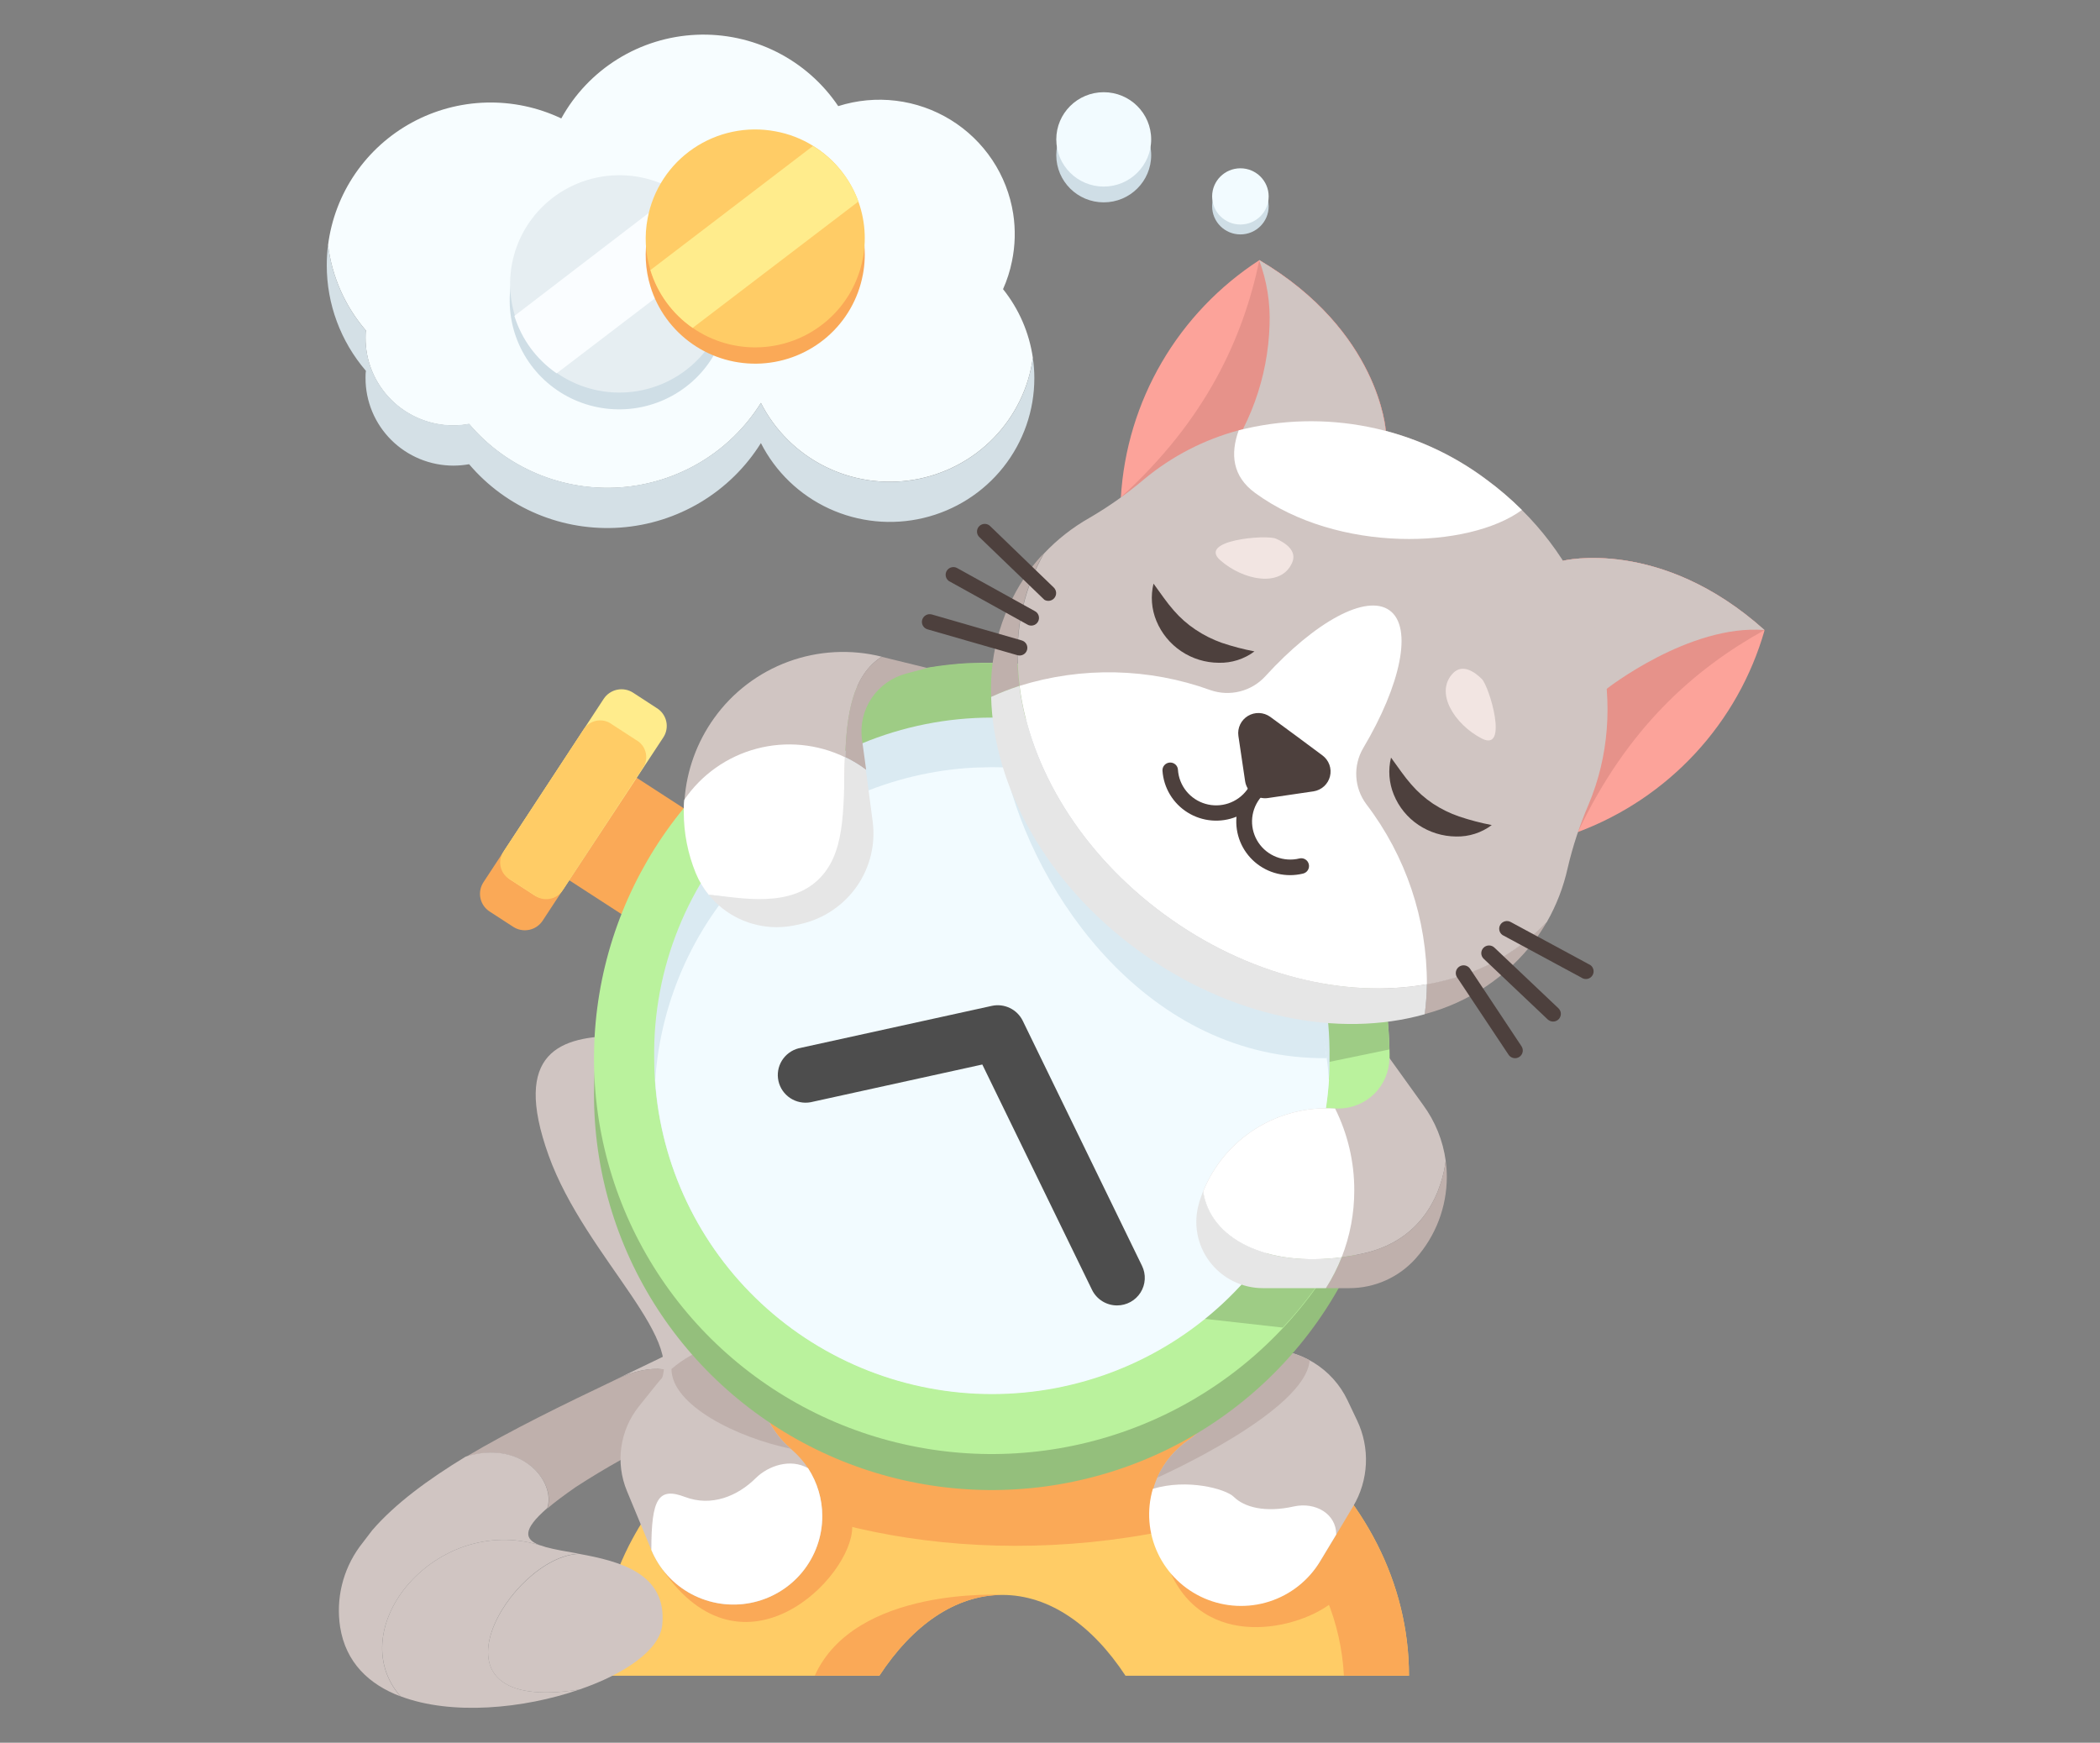 <svg width="241" height="200" viewBox="0 0 241 200" fill="none" xmlns="http://www.w3.org/2000/svg">
<rect x="0" y="0" width="241" height="200" fill="#808080" stroke="none"/>
<g clip-path="url(#clip0_4967_11477)">
<path d="M161.698 192.314H129.167C125.36 186.523 120.44 183.036 115.034 183.036C109.628 183.036 104.692 186.523 100.916 192.314H68.602C68.609 187.123 69.833 182.006 72.177 177.368C73.094 175.577 74.152 173.861 75.344 172.238C76.569 170.553 77.925 168.966 79.399 167.492C81.602 165.293 84.033 163.331 86.651 161.64C95.17 156.242 105.079 153.414 115.181 153.499C140.861 153.499 161.698 170.879 161.698 192.314Z" fill="#FFCC66"/>
<path d="M161.698 192.306H154.23C153.915 186.21 151.527 180.402 147.456 175.832C146.63 174.926 145.563 174.27 144.379 173.938C143.195 173.607 141.941 173.614 140.76 173.959C116.864 180.917 92.776 176.608 79.353 167.492C87.902 158.936 100.761 153.499 115.15 153.499C140.861 153.499 161.698 170.879 161.698 192.306Z" fill="#FAA957"/>
<path d="M153.349 183.474C150.16 186.646 138.814 189.91 134.435 180.709C130.056 171.508 151.635 176.708 151.635 176.708L153.349 183.474Z" fill="#FAA957"/>
<path d="M115.034 183.036C109.628 183.036 104.724 186.523 100.916 192.306H93.502C98.144 182.023 115.034 183.036 115.034 183.036Z" fill="#FAA957"/>
<path d="M97.803 175.264C97.803 181.016 85.338 193.604 76.047 180.141L85.94 174.657L96.676 170.956L97.803 175.264Z" fill="#FAA957"/>
<path d="M94.915 154.129C89.246 158.514 82.673 161.809 76.796 164.72C82.828 161.532 79.19 154.19 70.617 158.338C77.336 155.112 84.025 151.925 89.47 148.515C95.239 147.616 94.915 154.129 94.915 154.129Z" fill="#D0C5C2"/>
<path d="M76.796 164.72H76.727C73.046 166.458 69.488 168.441 66.076 170.656C64.717 171.601 63.651 172.4 62.832 173.098C63.805 170.08 59.936 165.196 53.472 167.192C58.639 164.12 64.663 161.187 70.679 158.322C79.206 154.19 82.828 161.532 76.796 164.72Z" fill="#BFB0AC"/>
<path d="M61.921 177.322C50.011 173.728 39.176 186.876 45.941 194.671C42.342 193.304 39.685 190.793 39.037 186.738C38.532 183.495 39.331 180.184 41.261 177.522C41.776 176.846 42.263 176.209 42.721 175.61C45.331 172.591 49.077 169.819 53.448 167.162C59.913 165.165 63.782 170.049 62.809 173.068C59.897 175.594 60.199 176.662 61.921 177.322Z" fill="#D0C5C2"/>
<path d="M66.485 193.896C60.082 196.108 51.811 196.891 45.956 194.664C39.175 186.876 50.011 173.728 61.921 177.322C62.16 177.384 62.384 177.461 62.623 177.545C63.681 177.837 65.056 178.06 66.485 178.313C58.615 178.497 47.486 196.906 66.485 193.896Z" fill="#D0C5C2"/>
<path d="M76.001 186.485C75.723 189.334 71.737 192.099 66.486 193.896C47.486 196.907 58.616 178.536 66.486 178.329C71.096 179.173 76.588 180.556 76.001 186.485Z" fill="#D0C5C2"/>
<path d="M71.096 118.885C64.33 118.885 58.692 120.698 62.956 132.586C67.219 144.475 79.777 154.359 75.205 159.466C70.632 164.574 83.53 159.466 83.53 159.466L84.859 142.294L71.096 118.885Z" fill="#D0C5C2"/>
<path d="M94.366 173.989C94.37 176.337 93.554 178.613 92.058 180.429C90.562 182.245 88.478 183.489 86.163 183.947C83.848 184.406 81.444 184.051 79.363 182.944C77.281 181.837 75.65 180.045 74.749 177.876L71.945 171.102C71.288 169.517 71.067 167.788 71.303 166.09C71.539 164.393 72.224 162.788 73.289 161.44L75.344 158.875C75.855 158.231 76.429 157.64 77.058 157.109C78.405 155.94 79.984 155.067 81.692 154.544L84.558 153.684L87.06 152.916V158.292C87.06 159.782 87.38 161.254 87.998 162.612C88.616 163.969 89.518 165.18 90.644 166.164L90.759 166.271L90.898 166.394C91.605 167.009 92.223 167.717 92.737 168.498C93.801 170.134 94.367 172.041 94.366 173.989Z" fill="#D0C5C2"/>
<path d="M155.288 172.875L153.365 176.101L151.511 179.173C150.123 181.439 147.923 183.097 145.354 183.814C142.785 184.531 140.038 184.254 137.667 183.038C135.295 181.822 133.475 179.758 132.573 177.261C131.671 174.764 131.754 172.019 132.805 169.581C133.593 167.802 134.87 166.282 136.489 165.195C137.284 164.65 137.96 163.95 138.474 163.137C138.983 162.325 139.319 161.418 139.463 160.472L140.297 154.981L145.07 154.851C147.059 154.796 149.022 155.318 150.719 156.351C152.416 157.384 153.775 158.885 154.631 160.672L155.744 163.014C156.485 164.57 156.831 166.282 156.752 168.001C156.672 169.721 156.17 171.394 155.288 172.875Z" fill="#D0C5C2"/>
<path d="M90.791 166.271C84.527 164.973 77.066 161.248 77.059 157.109C78.406 155.941 79.984 155.067 81.693 154.544L84.558 153.684C84.558 153.684 85.593 154.498 87.06 155.719V158.299C87.061 159.789 87.38 161.262 87.998 162.62C88.616 163.977 89.518 165.188 90.644 166.171L90.791 166.271Z" fill="#BFB0AC"/>
<path d="M150.299 156.11C149.859 161.924 133.308 169.358 132.806 169.581C133.593 167.803 134.87 166.283 136.49 165.196C137.285 164.65 137.96 163.95 138.475 163.138C138.983 162.326 139.32 161.419 139.463 160.473L140.297 154.981L145.07 154.851C146.895 154.802 148.699 155.236 150.299 156.11Z" fill="#BFB0AC"/>
<path d="M153.349 176.101L151.496 179.173C150.183 181.368 148.109 183.011 145.665 183.795C143.22 184.578 140.572 184.448 138.217 183.428C135.862 182.409 133.962 180.57 132.874 178.257C131.785 175.943 131.582 173.315 132.303 170.863C136.258 169.665 140.629 170.863 141.571 171.762C142.784 172.975 145.194 173.628 148.522 172.876C150.971 172.353 153.349 173.728 153.349 176.101Z" fill="white"/>
<path d="M73.037 89.241L65.32 101.016L73.648 106.412L81.364 94.637L73.037 89.241Z" fill="#FAA957"/>
<path d="M70.262 83.15L72.973 84.909C73.241 85.082 73.473 85.306 73.654 85.568C73.835 85.83 73.963 86.125 74.029 86.436C74.095 86.748 74.098 87.069 74.039 87.381C73.98 87.694 73.859 87.992 73.683 88.257L62.276 105.66C61.922 106.199 61.368 106.576 60.735 106.708C60.102 106.841 59.443 106.718 58.901 106.367L56.19 104.608C55.648 104.257 55.27 103.706 55.136 103.076C55.003 102.447 55.127 101.791 55.479 101.252L66.887 83.872C67.061 83.604 67.286 83.373 67.549 83.192C67.813 83.011 68.11 82.883 68.424 82.816C68.737 82.749 69.061 82.744 69.376 82.801C69.692 82.859 69.993 82.977 70.262 83.15Z" fill="#FAA957"/>
<path d="M72.656 79.495L75.359 81.254C75.637 81.422 75.878 81.645 76.067 81.909C76.256 82.172 76.39 82.471 76.461 82.787C76.531 83.103 76.537 83.43 76.478 83.749C76.419 84.067 76.296 84.37 76.116 84.64L64.67 102.013C64.317 102.551 63.763 102.928 63.13 103.06C62.497 103.193 61.837 103.07 61.295 102.719L58.584 100.96C58.043 100.609 57.664 100.058 57.531 99.428C57.398 98.799 57.521 98.143 57.874 97.604L69.281 80.201C69.635 79.663 70.189 79.286 70.822 79.154C71.454 79.021 72.114 79.144 72.656 79.495Z" fill="#FFEC8C"/>
<path d="M70.262 83.15L72.973 84.909C73.495 85.187 73.886 85.657 74.062 86.219C74.239 86.781 74.186 87.389 73.915 87.912L64.447 102.358C64.073 102.815 63.534 103.109 62.945 103.176C62.356 103.244 61.764 103.08 61.295 102.719L58.585 100.96C58.064 100.68 57.674 100.208 57.499 99.645C57.324 99.082 57.379 98.473 57.65 97.95L67.119 83.504C67.491 83.046 68.03 82.753 68.618 82.687C69.206 82.621 69.796 82.787 70.262 83.15Z" fill="#FFCC66"/>
<path d="M159.473 125.567C159.481 134.33 156.937 142.909 152.149 150.267C147.362 157.624 140.534 163.447 132.492 167.031C124.45 170.615 115.536 171.808 106.827 170.465C98.118 169.123 89.986 165.302 83.413 159.465C76.839 153.627 72.106 146.023 69.783 137.569C67.46 129.115 67.648 120.173 70.323 111.823C72.999 103.473 78.048 96.072 84.86 90.512C91.673 84.953 99.958 81.473 108.716 80.493C110.045 80.332 111.396 80.247 112.755 80.216H113.852C125.776 80.215 137.227 84.858 145.751 93.149C154.275 101.44 159.196 112.721 159.458 124.576C159.473 124.876 159.473 125.221 159.473 125.567Z" fill="#94BF7C"/>
<path d="M159.473 121.435C159.481 130.199 156.937 138.777 152.149 146.135C147.362 153.492 140.534 159.315 132.492 162.899C124.45 166.483 115.536 167.676 106.827 166.333C98.118 164.991 89.986 161.17 83.413 155.333C76.839 149.495 72.106 141.891 69.783 133.437C67.46 124.983 67.648 116.041 70.323 107.691C72.999 99.341 78.048 91.94 84.86 86.38C91.673 80.821 99.958 77.341 108.716 76.361C110.045 76.207 111.396 76.115 112.755 76.085H113.852C125.772 76.084 137.219 80.723 145.743 89.009C154.267 97.296 159.19 108.571 159.458 120.421C159.473 120.736 159.473 121.097 159.473 121.435Z" fill="#BAF29D"/>
<path d="M141.455 142.87L137.285 140.566L139.509 124.039L141.308 123.432L142.081 124.031L159.45 120.437C159.182 108.593 154.265 97.323 145.749 89.038C137.234 80.753 125.797 76.109 113.883 76.1C113.512 76.1 113.157 76.1 112.794 76.1H111.929H111.049C110.276 76.146 109.504 76.208 108.732 76.3C103.597 76.888 98.6 78.343 93.957 80.601L95.254 96.022L109.504 95.139C109.566 96.675 109.604 97.642 109.604 97.827C109.604 98.418 119.645 106.459 128.596 113.479L125.939 112.88L128.635 141.357L138.814 146.848L136.003 151.103L147.209 152.355C149.711 149.692 151.879 146.736 153.666 143.554L141.841 142.256L141.455 142.87Z" fill="#9ECC85"/>
<path d="M152.577 121.435C152.577 122.295 152.577 123.163 152.492 124.008C151.827 133.755 147.465 142.887 140.287 149.557C133.108 156.228 123.65 159.938 113.826 159.938C104.001 159.938 94.543 156.228 87.365 149.557C80.187 142.887 75.824 133.755 75.159 124.008C75.105 123.163 75.074 122.295 75.074 121.435C75.002 116.329 75.951 111.259 77.865 106.521C79.78 101.782 82.623 97.469 86.229 93.833C89.834 90.197 94.131 87.309 98.868 85.338C103.606 83.368 108.69 82.353 113.826 82.353C118.961 82.353 124.045 83.368 128.783 85.338C133.521 87.309 137.817 90.197 141.423 93.833C145.028 97.469 147.871 101.782 149.786 106.521C151.701 111.259 152.65 116.329 152.577 121.435Z" fill="#DAEAF2"/>
<path d="M152.515 124.008C151.864 133.764 147.508 142.909 140.329 149.59C133.15 156.271 123.685 159.988 113.852 159.988C104.02 159.988 94.555 156.271 87.376 149.59C80.197 142.909 75.84 133.764 75.189 124.008C75.817 114.616 79.881 105.777 86.614 99.161C93.348 92.544 102.284 88.609 111.736 88.096C112.431 88.096 113.142 88.043 113.852 88.043C121.651 88.032 129.27 90.375 135.701 94.763C136.994 95.634 138.229 96.585 139.401 97.612C146.444 103.737 151.011 112.198 152.252 121.42C152.376 122.272 152.453 123.14 152.515 124.008Z" fill="#F2FBFF"/>
<path d="M152.253 121.435C131.809 121.643 118.726 102.665 115.413 88.357L115.305 88.096C115.946 88.096 116.594 88.043 117.236 88.043C120.466 88.039 123.679 88.518 126.766 89.463L137.162 94.763L140.537 97.612C147.078 103.979 151.215 112.392 152.253 121.435Z" fill="#DAEAF2"/>
<path d="M128.194 149.813C127.594 149.813 127.007 149.645 126.499 149.329C125.99 149.012 125.582 148.56 125.321 148.023L112.732 122.165L93.022 126.496C92.21 126.643 91.373 126.471 90.685 126.017C89.998 125.562 89.515 124.861 89.337 124.059C89.159 123.258 89.3 122.419 89.731 121.719C90.162 121.02 90.849 120.513 91.647 120.306L113.821 115.437C114.521 115.284 115.251 115.37 115.896 115.681C116.54 115.992 117.061 116.509 117.374 117.15L131.059 145.266C131.295 145.749 131.404 146.283 131.374 146.819C131.345 147.354 131.18 147.874 130.893 148.329C130.607 148.783 130.209 149.158 129.737 149.418C129.264 149.677 128.734 149.813 128.194 149.813Z" fill="#4D4D4D"/>
<path d="M101.194 75.363C97.803 77.498 97.155 82.129 97 86.883C96.815 93.249 97.51 99.847 93.803 101.06C89.772 102.248 85.579 102.8 81.376 102.696C80.755 101.936 80.251 101.09 79.878 100.185C78.967 97.96 78.5 95.582 78.503 93.18C78.503 92.712 78.503 92.243 78.557 91.775C78.805 88.403 79.981 85.165 81.955 82.413C84.075 79.448 87.046 77.189 90.479 75.931C93.911 74.673 97.646 74.475 101.194 75.363Z" fill="#D0C5C2"/>
<path d="M96.969 86.898C96.784 93.265 97.479 101.959 93.772 103.164C88.975 104.7 83.731 102.75 81.345 102.711C80.724 101.952 80.219 101.106 79.846 100.2C78.936 97.976 78.469 95.597 78.472 93.196C78.472 92.727 78.472 92.259 78.526 91.79C80.493 88.904 83.441 86.82 86.829 85.921C90.217 85.023 93.817 85.37 96.969 86.898Z" fill="white"/>
<path d="M165.915 133.231C165.521 136.127 163.791 142.271 156.353 143.868C155.581 144.045 154.755 144.175 153.975 144.283C145.317 145.412 138.876 142.186 138.08 136.726C139.274 133.757 141.381 131.24 144.099 129.532C146.818 127.825 150.009 127.015 153.218 127.218H153.596C155.144 127.216 156.629 126.605 157.725 125.519C158.822 124.432 159.442 122.959 159.45 121.419L163.312 126.795C164.706 128.691 165.601 130.904 165.915 133.231Z" fill="#D0C5C2"/>
<path d="M155.419 136.603C155.423 139.23 154.933 141.835 153.975 144.283C145.317 145.412 138.876 142.186 138.08 136.726C139.274 133.758 141.381 131.24 144.099 129.533C146.818 127.825 150.009 127.015 153.218 127.218C154.672 130.135 155.425 133.348 155.419 136.603Z" fill="white"/>
<path d="M106.422 76.66L104.013 77.298C102.384 77.722 100.967 78.723 100.03 80.114C99.092 81.504 98.699 83.188 98.923 84.847L99.402 88.357C98.652 87.792 97.848 87.303 97 86.898C97.154 82.129 97.772 77.498 101.194 75.378L106.422 76.66Z" fill="#BFB0AC"/>
<path d="M92.011 106.013L91.439 106.144C90.679 106.316 89.902 106.404 89.122 106.405C87.631 106.402 86.16 106.069 84.814 105.43C83.469 104.791 82.284 103.862 81.345 102.711C83.754 102.749 90.057 104.477 93.772 101.075C97.007 98.111 96.784 93.265 96.969 86.898C97.817 87.303 98.621 87.792 99.371 88.357L100.143 94.225C100.499 96.843 99.864 99.499 98.361 101.677C96.858 103.856 94.595 105.401 92.011 106.013Z" fill="#E6E6E6"/>
<path d="M166.038 135.059C166.038 138.501 164.775 141.825 162.485 144.406C161.53 145.482 160.356 146.343 159.04 146.934C157.725 147.525 156.298 147.83 154.855 147.831H152.167C152.882 146.709 153.487 145.52 153.974 144.283C154.747 144.175 155.519 144.045 156.353 143.868C163.791 142.271 165.521 136.127 165.914 133.231C165.998 133.837 166.039 134.448 166.038 135.059Z" fill="#BFB0AC"/>
<path d="M153.974 144.283C153.487 145.52 152.882 146.708 152.167 147.831H144.93C143.743 147.83 142.572 147.554 141.51 147.024C140.448 146.495 139.525 145.727 138.814 144.781C138.103 143.835 137.623 142.738 137.412 141.576C137.202 140.413 137.266 139.218 137.601 138.085V138.047C137.74 137.601 137.894 137.163 138.057 136.733C138.875 142.186 145.316 145.412 153.974 144.283Z" fill="#E6E6E6"/>
<path d="M177.523 105.783C177.1 106.527 176.634 107.245 176.125 107.934C172.99 112.077 168.545 115.052 163.505 116.382C163.653 115.238 163.736 114.086 163.752 112.933C164.694 112.764 165.621 112.549 166.525 112.296C170.723 111.173 174.529 108.919 177.523 105.783Z" fill="#BFB0AC"/>
<path d="M116.771 75.885C116.771 76.822 116.872 77.767 116.988 78.711C115.883 79.071 114.8 79.494 113.744 79.979C113.532 74.793 115.077 69.687 118.131 65.479C118.633 64.787 119.182 64.129 119.776 63.513C117.649 67.284 116.61 71.565 116.771 75.885Z" fill="#BFB0AC"/>
<path d="M158.084 51.171C157.159 52.412 155.843 53.31 154.346 53.721L144.027 56.531L135.47 58.835C134.469 59.111 133.417 59.158 132.395 58.972C131.373 58.785 130.407 58.371 129.569 57.76L128.635 57.061C128.96 51.606 130.568 46.303 133.328 41.577C136.089 36.851 139.925 32.835 144.529 29.851C158.346 38.015 159.041 49.435 159.041 49.435C158.81 50.057 158.487 50.642 158.084 51.171Z" fill="#FCA39A"/>
<path d="M158.084 51.171C157.159 52.412 155.843 53.31 154.346 53.721L144.027 56.531L135.47 58.835C134.469 59.111 133.417 59.158 132.395 58.972C131.373 58.785 130.407 58.371 129.569 57.76L128.635 57.061C138.451 48.137 142.668 38.745 144.529 29.851C158.346 38.015 159.041 49.435 159.041 49.435C158.81 50.057 158.487 50.642 158.084 51.171Z" fill="#E6928A"/>
<path d="M158.084 51.171C157.159 52.412 155.843 53.31 154.346 53.721L136.003 58.72L139.718 53.859C143.42 49.109 145.513 43.315 145.696 37.308C145.797 34.768 145.39 32.233 144.499 29.851C158.315 38.015 159.011 49.435 159.011 49.435C158.789 50.056 158.477 50.641 158.084 51.171Z" fill="#D0C5C2"/>
<path d="M177.994 65.747C177.074 66.99 176.603 68.506 176.658 70.048L177.021 80.677L177.322 89.494C177.359 90.528 177.63 91.54 178.115 92.455C178.601 93.37 179.288 94.164 180.125 94.778L181.091 95.484C186.229 93.561 190.842 90.466 194.56 86.449C198.278 82.431 200.997 77.603 202.5 72.352C190.559 61.6 179.384 64.35 179.384 64.35C178.857 64.748 178.389 65.219 177.994 65.747Z" fill="#FCA39A"/>
<path d="M177.994 65.748C177.074 66.991 176.603 68.506 176.658 70.048L177.021 80.677L177.322 89.494C177.359 90.528 177.63 91.54 178.115 92.455C178.601 93.37 179.288 94.164 180.125 94.778L181.091 95.484C186.744 83.504 194.514 76.722 202.5 72.306C190.559 61.6 179.384 64.35 179.384 64.35C178.857 64.748 178.389 65.219 177.994 65.748Z" fill="#E6928A"/>
<path d="M177.994 65.748C177.074 66.991 176.603 68.506 176.658 70.048L177.021 80.677L184.389 79.049C184.389 79.049 193.873 71.615 202.5 72.306C190.559 61.6 179.384 64.35 179.384 64.35C178.857 64.748 178.389 65.219 177.994 65.748Z" fill="#D0C5C2"/>
<path d="M182.311 92.32C181.296 94.677 180.492 97.118 179.909 99.616C179.429 101.786 178.624 103.873 177.523 105.806C174.531 108.947 170.725 111.207 166.525 112.334C165.621 112.587 164.694 112.802 163.752 112.971C154.376 114.646 143.216 112.004 133.631 104.977C124.047 97.949 118.185 88.127 117.011 78.734C116.895 77.789 116.818 76.845 116.795 75.908C116.633 71.587 117.673 67.306 119.799 63.535C121.326 61.911 123.092 60.526 125.035 59.426C127.259 58.131 129.362 56.643 131.322 54.98C134.493 52.35 138.201 50.437 142.189 49.373C147.05 48.135 152.13 48.001 157.05 48.983C161.97 49.964 166.605 52.035 170.61 55.041C172.045 56.101 173.398 57.267 174.657 58.528C183.995 67.79 186.976 81.245 182.311 92.32Z" fill="#D0C5C2"/>
<path d="M174.657 58.528C168.548 63.006 153.557 63.536 144.027 56.562C141.439 54.665 141.177 52.108 142.158 49.382C147.02 48.142 152.101 48.008 157.023 48.99C161.944 49.971 166.581 52.042 170.587 55.049C172.03 56.106 173.39 57.269 174.657 58.528Z" fill="white"/>
<path d="M163.752 112.949C154.376 114.623 143.216 111.981 133.631 104.954C124.047 97.927 118.185 88.104 117.011 78.711C124.17 76.477 131.871 76.65 138.922 79.203C140.013 79.579 141.191 79.628 142.31 79.344C143.429 79.06 144.44 78.456 145.216 77.605C150.893 71.377 156.801 68.097 159.481 70.056C162.161 72.014 160.755 78.596 156.453 85.838C155.868 86.829 155.589 87.969 155.651 89.116C155.713 90.263 156.113 91.367 156.801 92.29C161.336 98.231 163.778 105.49 163.752 112.949Z" fill="white"/>
<path d="M150.198 99.171C150.171 99.058 150.122 98.951 150.053 98.857C149.984 98.763 149.898 98.683 149.798 98.623C149.698 98.562 149.587 98.521 149.472 98.503C149.356 98.486 149.238 98.49 149.125 98.518C148.249 98.733 147.327 98.674 146.486 98.35C145.644 98.025 144.924 97.45 144.424 96.704C143.923 95.957 143.666 95.075 143.687 94.178C143.709 93.281 144.009 92.412 144.545 91.69C144.895 91.206 145.343 90.799 145.86 90.498C146.378 90.196 146.953 90.006 147.549 89.939C147.784 89.912 147.998 89.793 148.144 89.608C148.29 89.424 148.357 89.189 148.329 88.956C148.302 88.723 148.182 88.51 147.997 88.365C147.811 88.219 147.575 88.153 147.341 88.18C146.784 88.249 146.238 88.391 145.719 88.603C145.764 88.048 145.732 87.49 145.626 86.944C145.608 86.827 145.567 86.715 145.505 86.614C145.442 86.513 145.36 86.425 145.263 86.356C145.166 86.288 145.056 86.239 144.94 86.214C144.823 86.188 144.703 86.186 144.586 86.208C144.469 86.229 144.357 86.274 144.258 86.34C144.158 86.405 144.073 86.49 144.007 86.588C143.942 86.687 143.897 86.798 143.875 86.915C143.853 87.031 143.855 87.151 143.881 87.267C143.992 87.852 143.981 88.455 143.849 89.036C143.716 89.618 143.464 90.165 143.108 90.646C142.574 91.367 141.83 91.908 140.976 92.195C140.123 92.482 139.201 92.501 138.336 92.249C137.471 91.998 136.705 91.488 136.141 90.789C135.578 90.09 135.243 89.236 135.184 88.342C135.178 88.225 135.149 88.111 135.099 88.006C135.048 87.901 134.976 87.807 134.889 87.73C134.801 87.653 134.698 87.594 134.587 87.556C134.476 87.519 134.359 87.504 134.242 87.512C134.125 87.519 134.011 87.549 133.906 87.6C133.801 87.651 133.707 87.722 133.629 87.809C133.552 87.896 133.492 87.997 133.454 88.107C133.416 88.217 133.401 88.333 133.408 88.449C133.474 89.419 133.77 90.36 134.273 91.194C134.776 92.028 135.47 92.732 136.3 93.247C137.129 93.762 138.069 94.074 139.044 94.157C140.018 94.24 140.998 94.092 141.904 93.725C141.813 94.699 141.958 95.68 142.325 96.587C142.693 97.493 143.273 98.3 144.017 98.939C144.761 99.578 145.647 100.032 146.603 100.262C147.559 100.492 148.555 100.491 149.511 100.261C149.629 100.237 149.742 100.189 149.841 100.12C149.94 100.052 150.025 99.964 150.089 99.862C150.153 99.76 150.196 99.646 150.215 99.527C150.234 99.409 150.228 99.287 150.198 99.171Z" fill="#4D403D"/>
<path d="M148.777 84.471L145.765 82.259C145.397 81.997 144.959 81.847 144.506 81.829C144.053 81.812 143.605 81.926 143.217 82.159C142.829 82.392 142.518 82.733 142.323 83.14C142.128 83.547 142.057 84.002 142.12 84.448L142.892 89.655C142.985 90.256 143.314 90.796 143.806 91.157C144.298 91.518 144.913 91.671 145.518 91.583L150.754 90.815C151.203 90.742 151.62 90.54 151.954 90.234C152.288 89.928 152.524 89.53 152.632 89.092C152.741 88.653 152.717 88.192 152.565 87.767C152.412 87.341 152.137 86.97 151.774 86.698L148.777 84.471Z" fill="#4D403D"/>
<path d="M119.83 68.804L119.737 68.719L112.415 61.661C112.327 61.582 112.255 61.486 112.204 61.378C112.154 61.27 112.126 61.154 112.122 61.035C112.118 60.916 112.138 60.798 112.181 60.687C112.223 60.576 112.288 60.475 112.372 60.39C112.455 60.305 112.554 60.237 112.664 60.191C112.775 60.145 112.893 60.121 113.012 60.122C113.132 60.122 113.25 60.146 113.36 60.193C113.469 60.24 113.569 60.309 113.651 60.394L120.957 67.452C121.109 67.612 121.196 67.821 121.203 68.04C121.209 68.259 121.133 68.473 120.991 68.641C120.848 68.808 120.649 68.917 120.43 68.947C120.212 68.978 119.99 68.927 119.807 68.804H119.83Z" fill="#4D403D"/>
<path d="M108.879 66.669C108.699 66.535 108.577 66.339 108.538 66.119C108.498 65.899 108.543 65.673 108.664 65.485C108.786 65.297 108.974 65.162 109.192 65.107C109.409 65.051 109.639 65.08 109.837 65.187L118.718 70.11C118.83 70.16 118.93 70.234 119.012 70.325C119.094 70.416 119.155 70.523 119.194 70.639C119.232 70.755 119.245 70.877 119.233 70.999C119.221 71.12 119.184 71.238 119.124 71.345C119.064 71.451 118.983 71.544 118.885 71.618C118.787 71.691 118.675 71.744 118.555 71.772C118.436 71.8 118.312 71.804 118.191 71.782C118.07 71.76 117.955 71.714 117.853 71.646L108.972 66.723L108.879 66.669Z" fill="#4D403D"/>
<path d="M106.16 72.084C106.014 71.976 105.904 71.826 105.846 71.654C105.788 71.483 105.785 71.297 105.836 71.124C105.902 70.898 106.056 70.708 106.263 70.594C106.469 70.48 106.713 70.453 106.94 70.517L117.259 73.497C117.371 73.529 117.475 73.583 117.566 73.655C117.658 73.728 117.733 73.817 117.79 73.919C117.846 74.021 117.882 74.132 117.895 74.248C117.908 74.363 117.897 74.48 117.865 74.591C117.833 74.702 117.778 74.806 117.705 74.897C117.633 74.988 117.542 75.063 117.44 75.119C117.338 75.175 117.226 75.21 117.11 75.223C116.994 75.236 116.876 75.226 116.764 75.194L106.438 72.222C106.339 72.191 106.245 72.145 106.16 72.084Z" fill="#4D403D"/>
<path d="M172.426 107.304C172.24 107.173 172.112 106.976 172.068 106.754C172.023 106.532 172.067 106.301 172.189 106.11C172.311 105.919 172.502 105.781 172.723 105.726C172.944 105.671 173.178 105.703 173.376 105.814L182.327 110.652C182.444 110.699 182.55 110.769 182.637 110.859C182.725 110.949 182.792 111.057 182.834 111.175C182.877 111.293 182.894 111.418 182.884 111.543C182.874 111.668 182.837 111.789 182.776 111.898C182.716 112.008 182.632 112.104 182.532 112.179C182.431 112.254 182.316 112.307 182.193 112.335C182.07 112.362 181.943 112.363 181.82 112.338C181.696 112.313 181.58 112.262 181.478 112.188L172.526 107.358L172.426 107.304Z" fill="#4D403D"/>
<path d="M177.724 117.073L177.631 117.004L170.271 110.03C170.1 109.868 170 109.645 169.994 109.411C169.989 109.176 170.077 108.948 170.24 108.778C170.403 108.608 170.627 108.509 170.863 108.504C171.099 108.498 171.328 108.586 171.499 108.748L178.859 115.721C179.019 115.876 179.114 116.086 179.126 116.308C179.137 116.53 179.064 116.749 178.92 116.919C178.777 117.09 178.574 117.201 178.352 117.229C178.13 117.258 177.906 117.202 177.724 117.073Z" fill="#4D403D"/>
<path d="M173.329 121.259C173.247 121.198 173.176 121.122 173.121 121.036L167.189 112.119C167.075 111.923 167.04 111.691 167.092 111.469C167.144 111.248 167.279 111.055 167.469 110.93C167.659 110.804 167.891 110.756 168.116 110.794C168.341 110.833 168.543 110.955 168.68 111.136L174.604 120.061C174.723 120.234 174.775 120.444 174.753 120.653C174.73 120.861 174.633 121.055 174.48 121.199C174.326 121.343 174.126 121.429 173.916 121.439C173.705 121.45 173.497 121.386 173.329 121.259Z" fill="#4D403D"/>
<path d="M163.752 112.949C163.736 114.102 163.653 115.253 163.505 116.397C153.612 119.185 141.154 116.774 130.581 109.04C120.008 101.306 113.999 90.193 113.744 79.979C114.8 79.494 115.883 79.071 116.988 78.711C118.17 88.104 124.016 97.911 133.608 104.954C143.201 111.997 154.376 114.592 163.752 112.949Z" fill="#E6E6E6"/>
<path d="M159.636 86.944C160.494 88.112 161.181 89.148 161.953 90.016C162.681 90.862 163.52 91.606 164.448 92.228C165.384 92.842 166.393 93.338 167.452 93.703C168.677 94.114 169.929 94.442 171.198 94.686C170.02 95.572 168.574 96.035 167.097 95.999C165.564 95.986 164.069 95.526 162.795 94.678C161.517 93.826 160.527 92.611 159.953 91.191C159.401 89.844 159.29 88.358 159.636 86.944Z" fill="#4D403D"/>
<path d="M132.38 66.976C133.238 68.151 133.925 69.18 134.697 70.048C135.425 70.892 136.264 71.633 137.192 72.252C138.133 72.884 139.15 73.395 140.219 73.773C141.444 74.185 142.696 74.513 143.965 74.756C142.786 75.64 141.34 76.1 139.864 76.061C138.329 76.053 136.83 75.592 135.558 74.738C134.285 73.884 133.295 72.674 132.712 71.261C132.15 69.904 132.033 68.404 132.38 66.976Z" fill="#4D403D"/>
<path d="M166.795 77.213C164.556 79.448 166.942 83.15 170.055 84.755C173.167 86.36 170.927 78.788 170.055 77.92C169.182 77.052 167.853 76.192 166.795 77.213Z" fill="#F2E5E2"/>
<path d="M148.283 64.588C147.009 67.476 142.668 66.608 140.042 64.296C137.416 61.984 145.317 61.324 146.445 61.823C147.572 62.322 148.885 63.228 148.283 64.588Z" fill="#F2E5E2"/>
<path d="M126.666 23.223C129.673 23.223 132.111 20.799 132.111 17.809C132.111 14.819 129.673 12.395 126.666 12.395C123.658 12.395 121.221 14.819 121.221 17.809C121.221 20.799 123.658 23.223 126.666 23.223Z" fill="#CFDEE6"/>
<path d="M142.351 26.902C144.143 26.902 145.595 25.458 145.595 23.676C145.595 21.895 144.143 20.451 142.351 20.451C140.56 20.451 139.107 21.895 139.107 23.676C139.107 25.458 140.56 26.902 142.351 26.902Z" fill="#CFDEE6"/>
<path d="M126.666 21.411C129.673 21.411 132.111 18.987 132.111 15.996C132.111 13.006 129.673 10.582 126.666 10.582C123.658 10.582 121.221 13.006 121.221 15.996C121.221 18.987 123.658 21.411 126.666 21.411Z" fill="#F2FBFF"/>
<path d="M142.351 25.765C144.143 25.765 145.595 24.321 145.595 22.54C145.595 20.758 144.143 19.314 142.351 19.314C140.56 19.314 139.107 20.758 139.107 22.54C139.107 24.321 140.56 25.765 142.351 25.765Z" fill="#F2FBFF"/>
<path d="M118.532 41.064C118.048 44.543 116.459 47.778 113.996 50.296C111.533 52.814 108.326 54.484 104.841 55.062C101.357 55.64 97.778 55.096 94.627 53.509C91.475 51.922 88.916 49.375 87.323 46.24C85.596 49.008 83.234 51.329 80.432 53.015C77.629 54.7 74.465 55.702 71.199 55.938C67.932 56.174 64.656 55.638 61.638 54.372C58.619 53.107 55.946 51.15 53.834 48.659C53.244 48.773 52.644 48.832 52.043 48.836C50.714 48.836 49.398 48.575 48.171 48.068C46.944 47.561 45.829 46.819 44.891 45.882C43.953 44.946 43.211 43.835 42.706 42.613C42.201 41.391 41.943 40.081 41.948 38.76C41.948 38.483 41.948 38.207 41.995 37.93C39.608 35.16 38.095 31.751 37.647 28.131C38.018 25.192 39.087 22.384 40.763 19.936C42.44 17.489 44.677 15.472 47.291 14.053C49.905 12.633 52.82 11.851 55.797 11.771C58.775 11.691 61.728 12.315 64.415 13.592C65.95 10.803 68.182 8.455 70.895 6.773C73.609 5.091 76.712 4.133 79.906 3.991C83.1 3.849 86.277 4.528 89.131 5.962C91.984 7.396 94.418 9.538 96.197 12.179C98.334 11.5 100.594 11.288 102.821 11.56C105.048 11.832 107.189 12.581 109.098 13.754C111.006 14.928 112.636 16.499 113.875 18.359C115.115 20.219 115.934 22.324 116.277 24.529C116.554 26.335 116.507 28.176 116.138 29.966C115.917 31.073 115.572 32.153 115.111 33.184C116.935 35.462 118.116 38.182 118.532 41.064Z" fill="#F7FDFF"/>
<path d="M118.703 43.391C118.706 47.1 117.452 50.703 115.143 53.616C112.833 56.529 109.603 58.583 105.975 59.445C102.347 60.307 98.532 59.928 95.147 58.368C91.763 56.808 89.006 54.158 87.323 50.848C85.596 53.614 83.234 55.935 80.432 57.621C77.63 59.306 74.467 60.308 71.201 60.545C67.934 60.781 64.658 60.246 61.64 58.983C58.622 57.719 55.947 55.763 53.835 53.275C53.243 53.379 52.644 53.433 52.043 53.436C50.717 53.436 49.403 53.176 48.178 52.671C46.953 52.166 45.84 51.426 44.903 50.493C43.965 49.56 43.222 48.453 42.715 47.234C42.208 46.016 41.948 44.709 41.949 43.391C41.949 43.106 41.949 42.83 41.995 42.561C39.091 39.184 37.496 34.886 37.5 30.442C37.498 29.672 37.547 28.902 37.647 28.138C38.097 31.756 39.609 35.162 41.995 37.93C41.995 38.207 41.949 38.483 41.949 38.76C41.948 40.078 42.208 41.385 42.715 42.603C43.222 43.822 43.965 44.929 44.903 45.862C45.84 46.795 46.953 47.535 48.178 48.04C49.403 48.545 50.717 48.805 52.043 48.805C52.644 48.801 53.244 48.742 53.835 48.628C55.944 51.12 58.615 53.08 61.632 54.347C64.649 55.615 67.924 56.154 71.191 55.922C74.458 55.689 77.622 54.69 80.426 53.007C83.23 51.324 85.593 49.005 87.323 46.24C88.914 49.374 91.471 51.921 94.62 53.51C97.769 55.099 101.346 55.645 104.829 55.071C108.313 54.497 111.521 52.831 113.986 50.317C116.451 47.803 118.044 44.572 118.533 41.094C118.646 41.855 118.703 42.622 118.703 43.391Z" fill="#D4E0E6"/>
<path d="M83.407 36.794C82.948 39.222 81.775 41.46 80.037 43.226C78.299 44.991 76.073 46.205 73.641 46.712C71.21 47.221 68.681 47 66.376 46.08C64.07 45.159 62.09 43.579 60.687 41.54C59.284 39.501 58.521 37.094 58.493 34.623C58.465 32.153 59.175 29.729 60.532 27.66C61.889 25.59 63.833 23.967 66.117 22.995C68.402 22.024 70.925 21.747 73.367 22.201C74.891 22.484 76.347 23.05 77.661 23.868C79.816 25.196 81.515 27.142 82.535 29.449C83.555 31.756 83.849 34.317 83.376 36.794H83.407Z" fill="#CFDEE6"/>
<path d="M83.407 34.905C82.841 37.872 81.212 40.535 78.821 42.398C76.43 44.261 73.441 45.197 70.408 45.034C67.375 44.871 64.504 43.619 62.329 41.511C60.154 39.403 58.823 36.581 58.582 33.57C58.34 30.559 59.206 27.564 61.018 25.14C62.83 22.716 65.465 21.028 68.434 20.39C71.403 19.751 74.504 20.206 77.161 21.669C79.818 23.133 81.851 25.505 82.882 28.346C83.644 30.446 83.825 32.711 83.407 34.905Z" fill="#E6EEF2"/>
<path d="M82.882 28.346L63.882 42.846C61.567 41.253 59.858 38.932 59.032 36.256L77.661 21.979C80.077 23.451 81.918 25.696 82.882 28.346Z" fill="#FAFDFF"/>
<path d="M99.016 31.556C98.495 34.304 97.061 36.8 94.945 38.642C92.829 40.484 90.152 41.567 87.344 41.718C84.535 41.868 81.757 41.077 79.454 39.472C77.151 37.866 75.456 35.538 74.641 32.862C74.051 30.938 73.942 28.9 74.325 26.925C74.626 25.31 75.245 23.77 76.147 22.393C77.048 21.017 78.214 19.831 79.577 18.903C80.94 17.976 82.474 17.325 84.091 16.988C85.708 16.651 87.376 16.635 88.999 16.941C90.526 17.221 91.986 17.786 93.301 18.608C95.457 19.934 97.159 21.879 98.181 24.186C99.202 26.494 99.496 29.056 99.024 31.533L99.016 31.556Z" fill="#FAA957"/>
<path d="M99.016 29.682C98.495 32.431 97.063 34.926 94.947 36.77C92.832 38.613 90.155 39.697 87.346 39.848C84.538 39.999 81.759 39.209 79.456 37.604C77.152 35.999 75.457 33.672 74.641 30.995C74.051 29.072 73.942 27.034 74.324 25.059C74.625 23.443 75.243 21.903 76.145 20.526C77.046 19.148 78.211 17.962 79.575 17.034C80.939 16.107 82.473 15.456 84.09 15.12C85.707 14.783 87.375 14.768 88.999 15.075C90.525 15.352 91.985 15.915 93.3 16.733C95.457 18.06 97.159 20.005 98.18 22.312C99.202 24.62 99.496 27.182 99.023 29.659L99.016 29.682Z" fill="#FFCC66"/>
<path d="M98.514 23.124L79.492 37.631C77.171 36.025 75.462 33.687 74.642 30.996L93.293 16.757C95.705 18.234 97.545 20.477 98.514 23.124Z" fill="#FFEC8C"/>
<path d="M94.366 173.989C94.37 176.337 93.554 178.613 92.058 180.429C90.562 182.245 88.478 183.488 86.163 183.947C83.848 184.405 81.444 184.051 79.363 182.944C77.281 181.836 75.65 180.045 74.749 177.875C74.749 171.939 75.575 170.641 78.611 171.793C81.646 172.945 84.65 171.7 86.728 169.635C88.164 168.214 90.705 167.331 92.737 168.498C93.801 170.134 94.367 172.041 94.366 173.989Z" fill="white"/>
</g>
<defs>
<clipPath id="clip0_4967_11477">
<rect width="165" height="192" fill="white" transform="translate(37.5 4)"/>
</clipPath>
</defs>
</svg>
